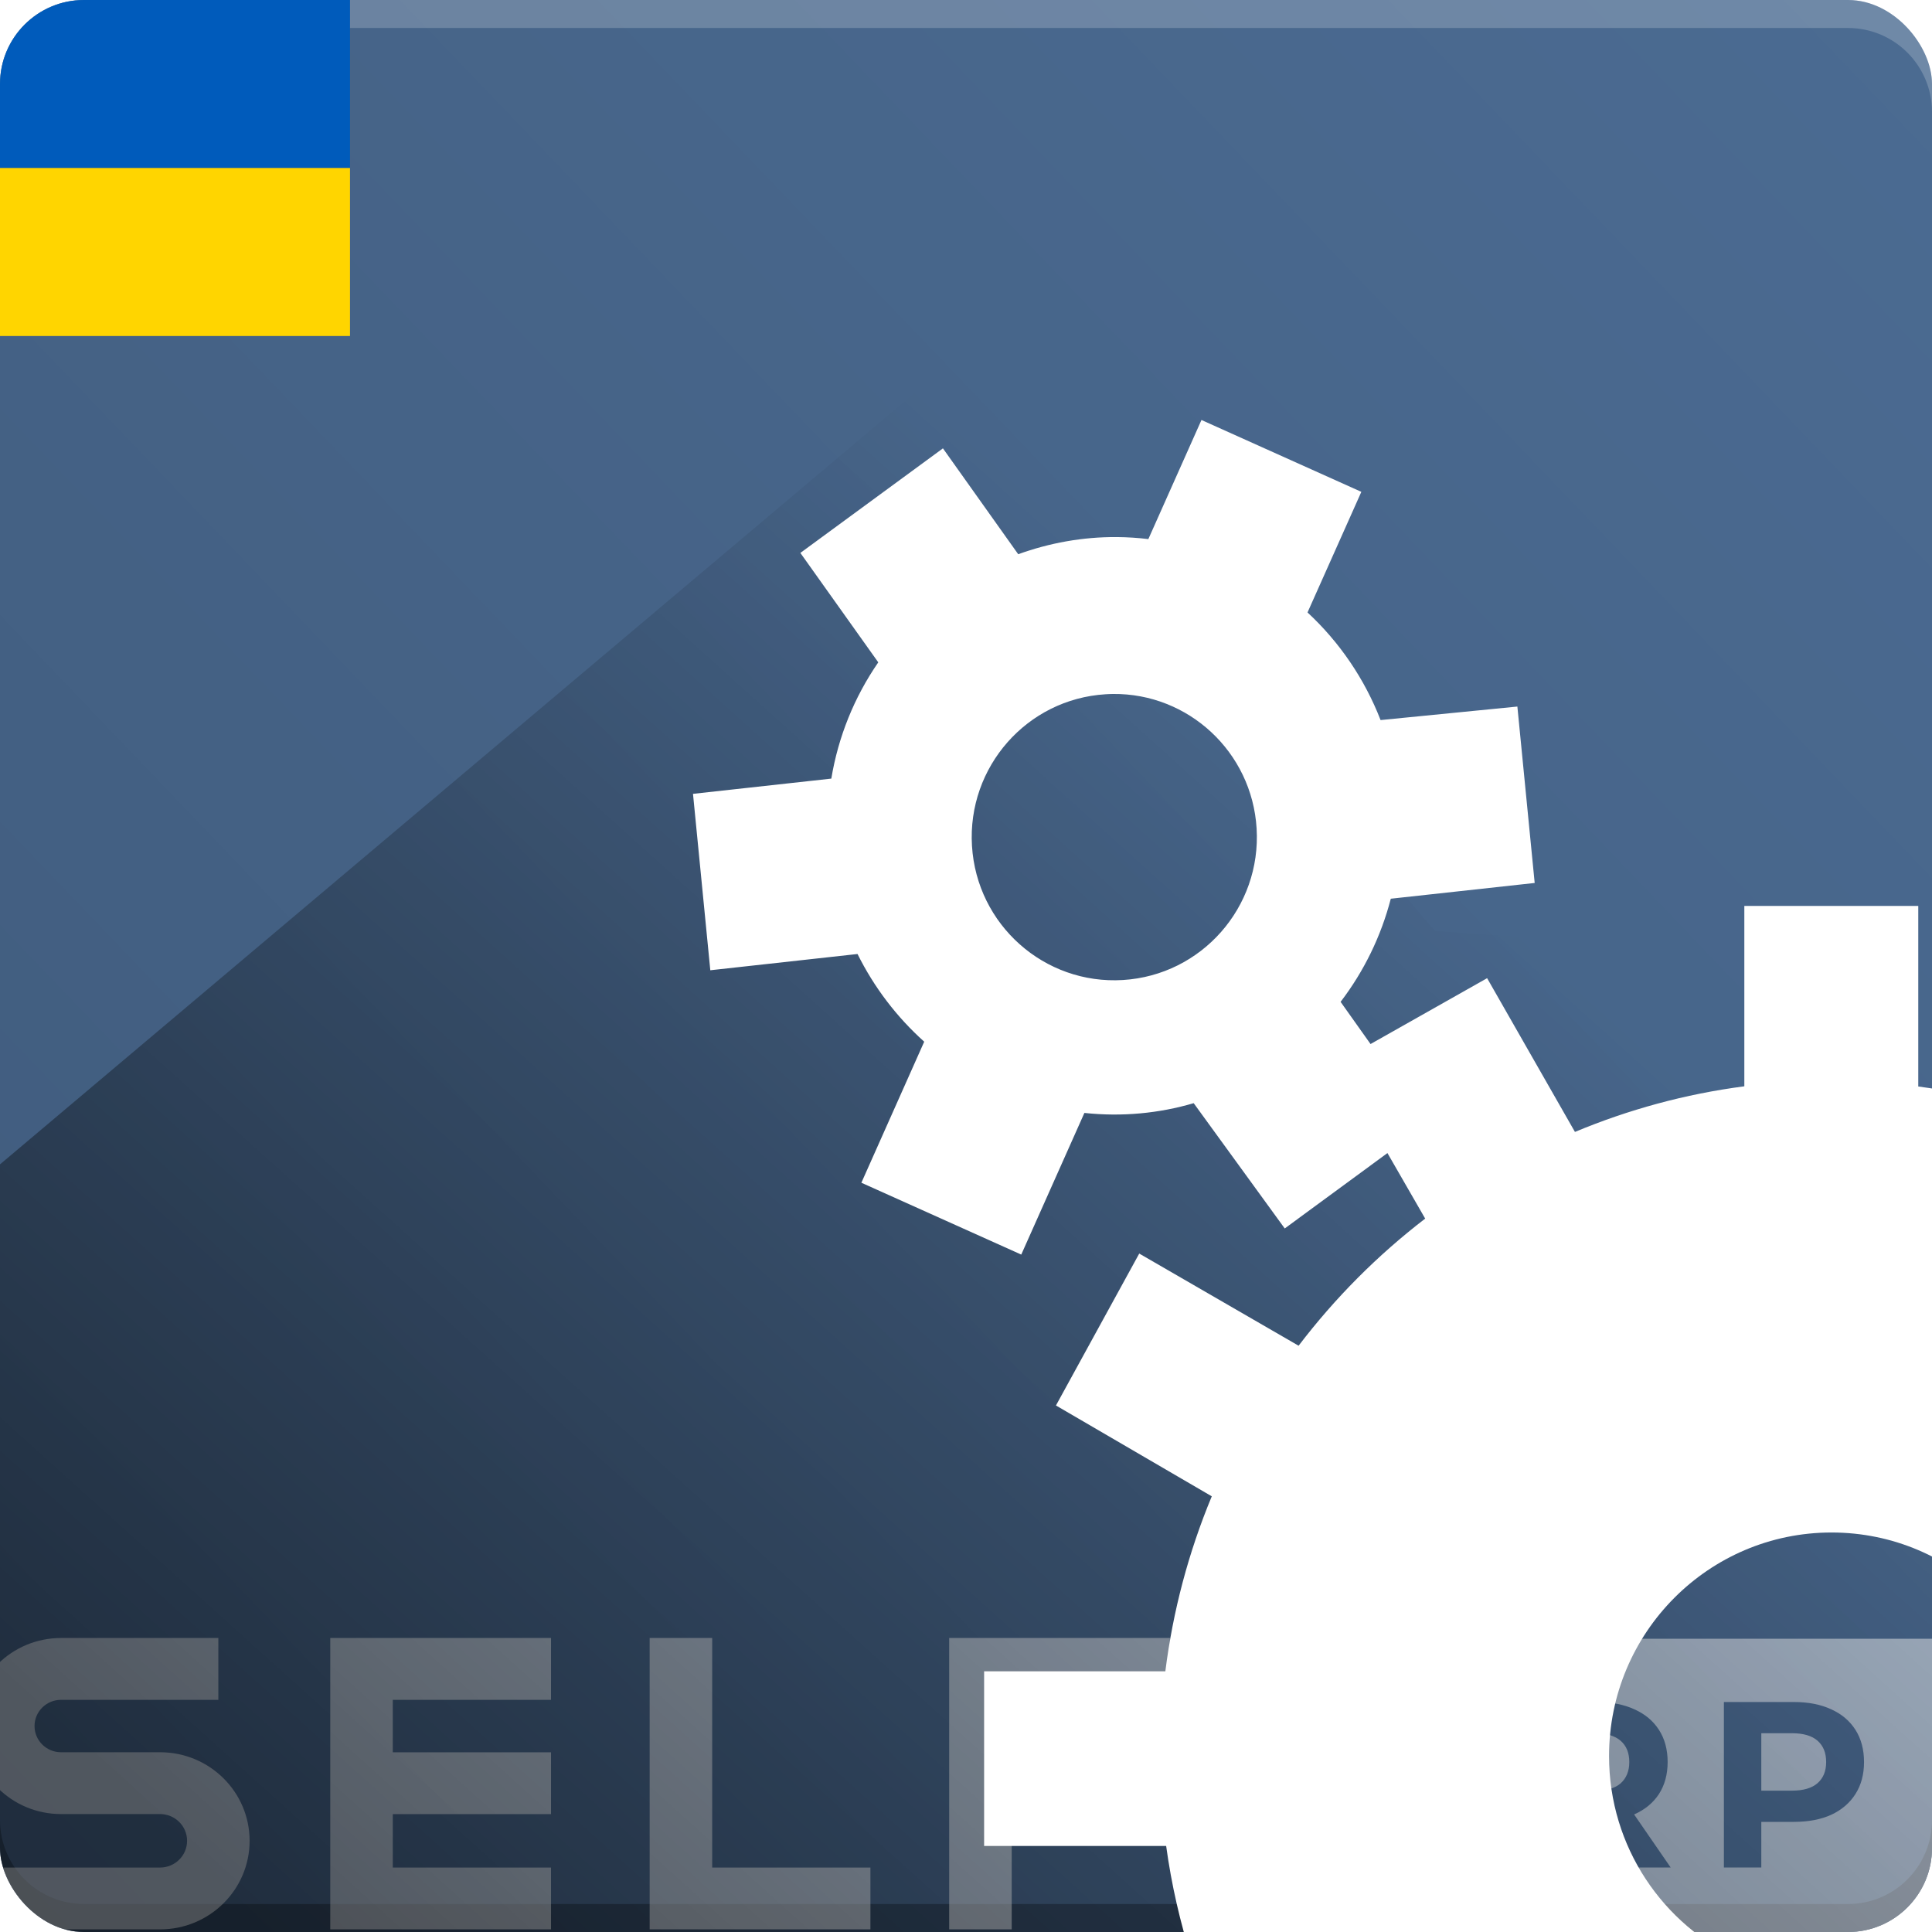 <svg width="138" height="138" viewBox="0 0 138 138" fill="none" xmlns="http://www.w3.org/2000/svg">
<g clip-path="url(#clip0_2_869)">
<rect width="138" height="138" fill="#4B6B92"/>
<rect width="138" height="138" fill="url(#paint0_linear_2_869)" fill-opacity="0.15" style="mix-blend-mode:multiply"/>
<path style="mix-blend-mode:multiply" fill-rule="evenodd" clip-rule="evenodd" d="M0 130V132C0 135.314 2.686 138 6 138H132C135.314 138 138 135.314 138 132V130C138 133.314 135.314 136 132 136H6C2.686 136 0 133.314 0 130ZM6 0C3.101 0 0.681 2.057 0.122 4.791C0.681 2.057 3.101 7.62939e-06 6 7.62939e-06L132 0C135.314 7.62939e-06 138 2.686 138 6C138 2.686 135.314 0 132 0H6Z" fill="black" fill-opacity="0.3"/>
<g style="mix-blend-mode:screen">
<path fill-rule="evenodd" clip-rule="evenodd" d="M137.936 132.881C137.51 135.777 135.014 138 132 138L6 138L132 138C135.014 138 137.51 135.777 137.936 132.881ZM-4.13563e-06 8C-3.8521e-06 4.686 2.686 2 6 2L132 2C135.31 2 137.995 4.681 138 7.99L138 6C138 2.686 135.314 -2.39948e-07 132 -5.3594e-07L6 -1.17907e-05C2.686 -1.20867e-05 -3.68098e-06 2.686 -3.96451e-06 6L-4.13563e-06 8Z" fill="white" fill-opacity="0.2" style="mix-blend-mode:multiply"/>
</g>
<path fill-rule="evenodd" clip-rule="evenodd" d="M39.358 121.417V117H28.056H23.59L23.59 117V121.417H23.59V125.165H23.59V129.581H23.59V133.396H23.59V137.813H39.358V133.396H28.056V129.581L39.358 129.582V125.165L28.056 125.165V121.417L39.358 121.417ZM50.871 117H46.404V133.396V137.813L62.173 137.813V133.396H50.871V117ZM72.265 121.417V125.232L82.376 125.232V129.648L72.265 129.648V137.813H67.798V129.648V125.232V121.417V117V117L83.567 117V121.417L72.265 121.417ZM4.359 117C0.847 117 -2 119.815 -2 123.288C-2 126.761 0.847 129.576 4.359 129.576H11.431C12.498 129.576 13.363 130.431 13.363 131.486C13.363 132.541 12.498 133.396 11.431 133.396H0.233L0.233 137.813L11.431 137.813C14.965 137.813 17.829 134.98 17.829 131.486C17.829 127.992 14.965 125.16 11.431 125.16H4.359C3.314 125.16 2.467 124.322 2.467 123.288C2.467 122.255 3.314 121.417 4.359 121.417H15.596V117H4.359Z" fill="white" fill-opacity="0.5"/>
<path fill-rule="evenodd" clip-rule="evenodd" d="M138 117.052H89.85V138H138V117.052ZM98.006 128.462V131.198H105.178V133.393H95.341V121.572H104.962V123.767H98.006V126.334H104.25V128.462H98.006ZM108.979 121.572V133.393H111.685V130.1H114.04C114.082 130.1 114.125 130.1 114.167 130.099L116.411 133.393H119.334L116.722 129.603L116.745 129.593C117.502 129.256 118.087 128.771 118.499 128.141C118.911 127.499 119.117 126.739 119.117 125.861C119.117 124.972 118.911 124.206 118.499 123.564C118.087 122.923 117.502 122.433 116.745 122.095C115.988 121.746 115.086 121.572 114.04 121.572H108.979ZM111.685 127.921H113.889C114.724 127.921 115.348 127.741 115.76 127.381C116.172 127.009 116.378 126.503 116.378 125.861C116.378 125.208 116.172 124.701 115.76 124.341C115.348 123.981 114.724 123.801 113.889 123.801H111.685V127.921ZM123.135 133.393V121.572H128.132C129.165 121.572 130.056 121.746 130.803 122.095C131.551 122.433 132.128 122.923 132.535 123.564C132.942 124.206 133.145 124.972 133.145 125.861C133.145 126.739 132.942 127.499 132.535 128.141C132.128 128.783 131.551 129.278 130.803 129.627C130.056 129.965 129.165 130.134 128.132 130.134H125.807V133.393H123.135ZM127.983 127.904H125.807V123.801H127.983C128.808 123.801 129.424 123.981 129.83 124.341C130.237 124.701 130.44 125.208 130.44 125.861C130.44 126.503 130.237 127.004 129.83 127.364C129.424 127.724 128.808 127.904 127.983 127.904Z" fill="white" fill-opacity="0.5"/>
<rect x="-1" width="26" height="12" fill="#005BBB"/>
<rect x="-1" y="12" width="26" height="12" fill="#FFD500"/>
<path d="M-33 111L67.786 26L102.5 66.5L130.392 68.432L171 147L116.183 141.376L93.573 147L-1 152.5L-33 111Z" fill="url(#paint1_linear_2_869)"/>
<g filter="url(#filter0_d_2_869)">
<path d="M85.819 28L82.025 36.507C81.279 36.416 80.528 36.368 79.777 36.362C77.33 36.346 74.953 36.782 72.73 37.588L67.352 30.025L57.169 37.494L62.734 45.311C61.018 47.796 59.873 50.632 59.38 53.615L49.5 54.703L50.736 67.304L61.252 66.143C62.429 68.515 64.046 70.641 66.015 72.407L61.527 82.481L72.947 87.613L77.457 77.495C80.153 77.783 82.795 77.524 85.263 76.798L91.767 85.747L99.103 80.362L101.799 85.043C98.398 87.655 95.358 90.708 92.757 94.123L81.374 87.54L75.425 98.391L86.556 104.88C84.894 108.877 83.778 113.082 83.239 117.379H70.294V129.856H83.297C83.676 132.62 84.298 135.345 85.154 138H124.313C118.782 135.501 114.932 129.92 114.932 123.433C114.932 114.615 122.045 107.464 130.826 107.464C139.606 107.464 146.726 114.615 146.726 123.433C146.726 129.92 142.871 135.501 137.338 138H158.5V69.358L155.797 67.87L149.415 79.026C145.458 77.325 141.287 76.174 137.019 75.607V62.709H124.595V75.593C120.362 76.145 116.308 77.261 112.496 78.852L106.223 67.87L97.896 72.574L95.757 69.561C97.431 67.371 98.65 64.866 99.342 62.194L109.62 61.069L108.384 48.468L98.612 49.434C97.477 46.507 95.692 43.878 93.394 41.747L97.239 33.132L85.819 28ZM79.495 47.569C84.884 47.513 89.426 51.709 89.758 57.171C90.1 62.809 85.826 67.657 80.211 68.001C74.596 68.345 69.769 64.058 69.427 58.419C69.085 52.782 73.353 47.934 78.967 47.59C79.143 47.58 79.321 47.57 79.495 47.569Z" fill="white"/>
</g>
</g>
<defs>
<filter id="filter0_d_2_869" x="49.5" y="28" width="109" height="112" filterUnits="userSpaceOnUse" color-interpolation-filters="sRGB">
<feFlood flood-opacity="0" result="BackgroundImageFix"/>
<feColorMatrix in="SourceAlpha" type="matrix" values="0 0 0 0 0 0 0 0 0 0 0 0 0 0 0 0 0 0 127 0" result="hardAlpha"/>
<feOffset dy="2"/>
<feComposite in2="hardAlpha" operator="out"/>
<feColorMatrix type="matrix" values="0 0 0 0 0 0 0 0 0 0 0 0 0 0 0 0 0 0 0.5 0"/>
<feBlend mode="normal" in2="BackgroundImageFix" result="effect1_dropShadow_2_869"/>
<feBlend mode="normal" in="SourceGraphic" in2="effect1_dropShadow_2_869" result="shape"/>
</filter>
<linearGradient id="paint0_linear_2_869" x1="-2.57045e-07" y1="138" x2="140.965" y2="3.098" gradientUnits="userSpaceOnUse">
<stop/>
<stop offset="1" stop-opacity="0"/>
</linearGradient>
<linearGradient id="paint1_linear_2_869" x1="30.243" y1="147.511" x2="105.631" y2="63.836" gradientUnits="userSpaceOnUse">
<stop stop-opacity="0.5"/>
<stop offset="1" stop-opacity="0"/>
</linearGradient>
<clipPath id="clip0_2_869">
<rect width="138" height="138" rx="6" fill="white"/>
</clipPath>
</defs>
</svg>
